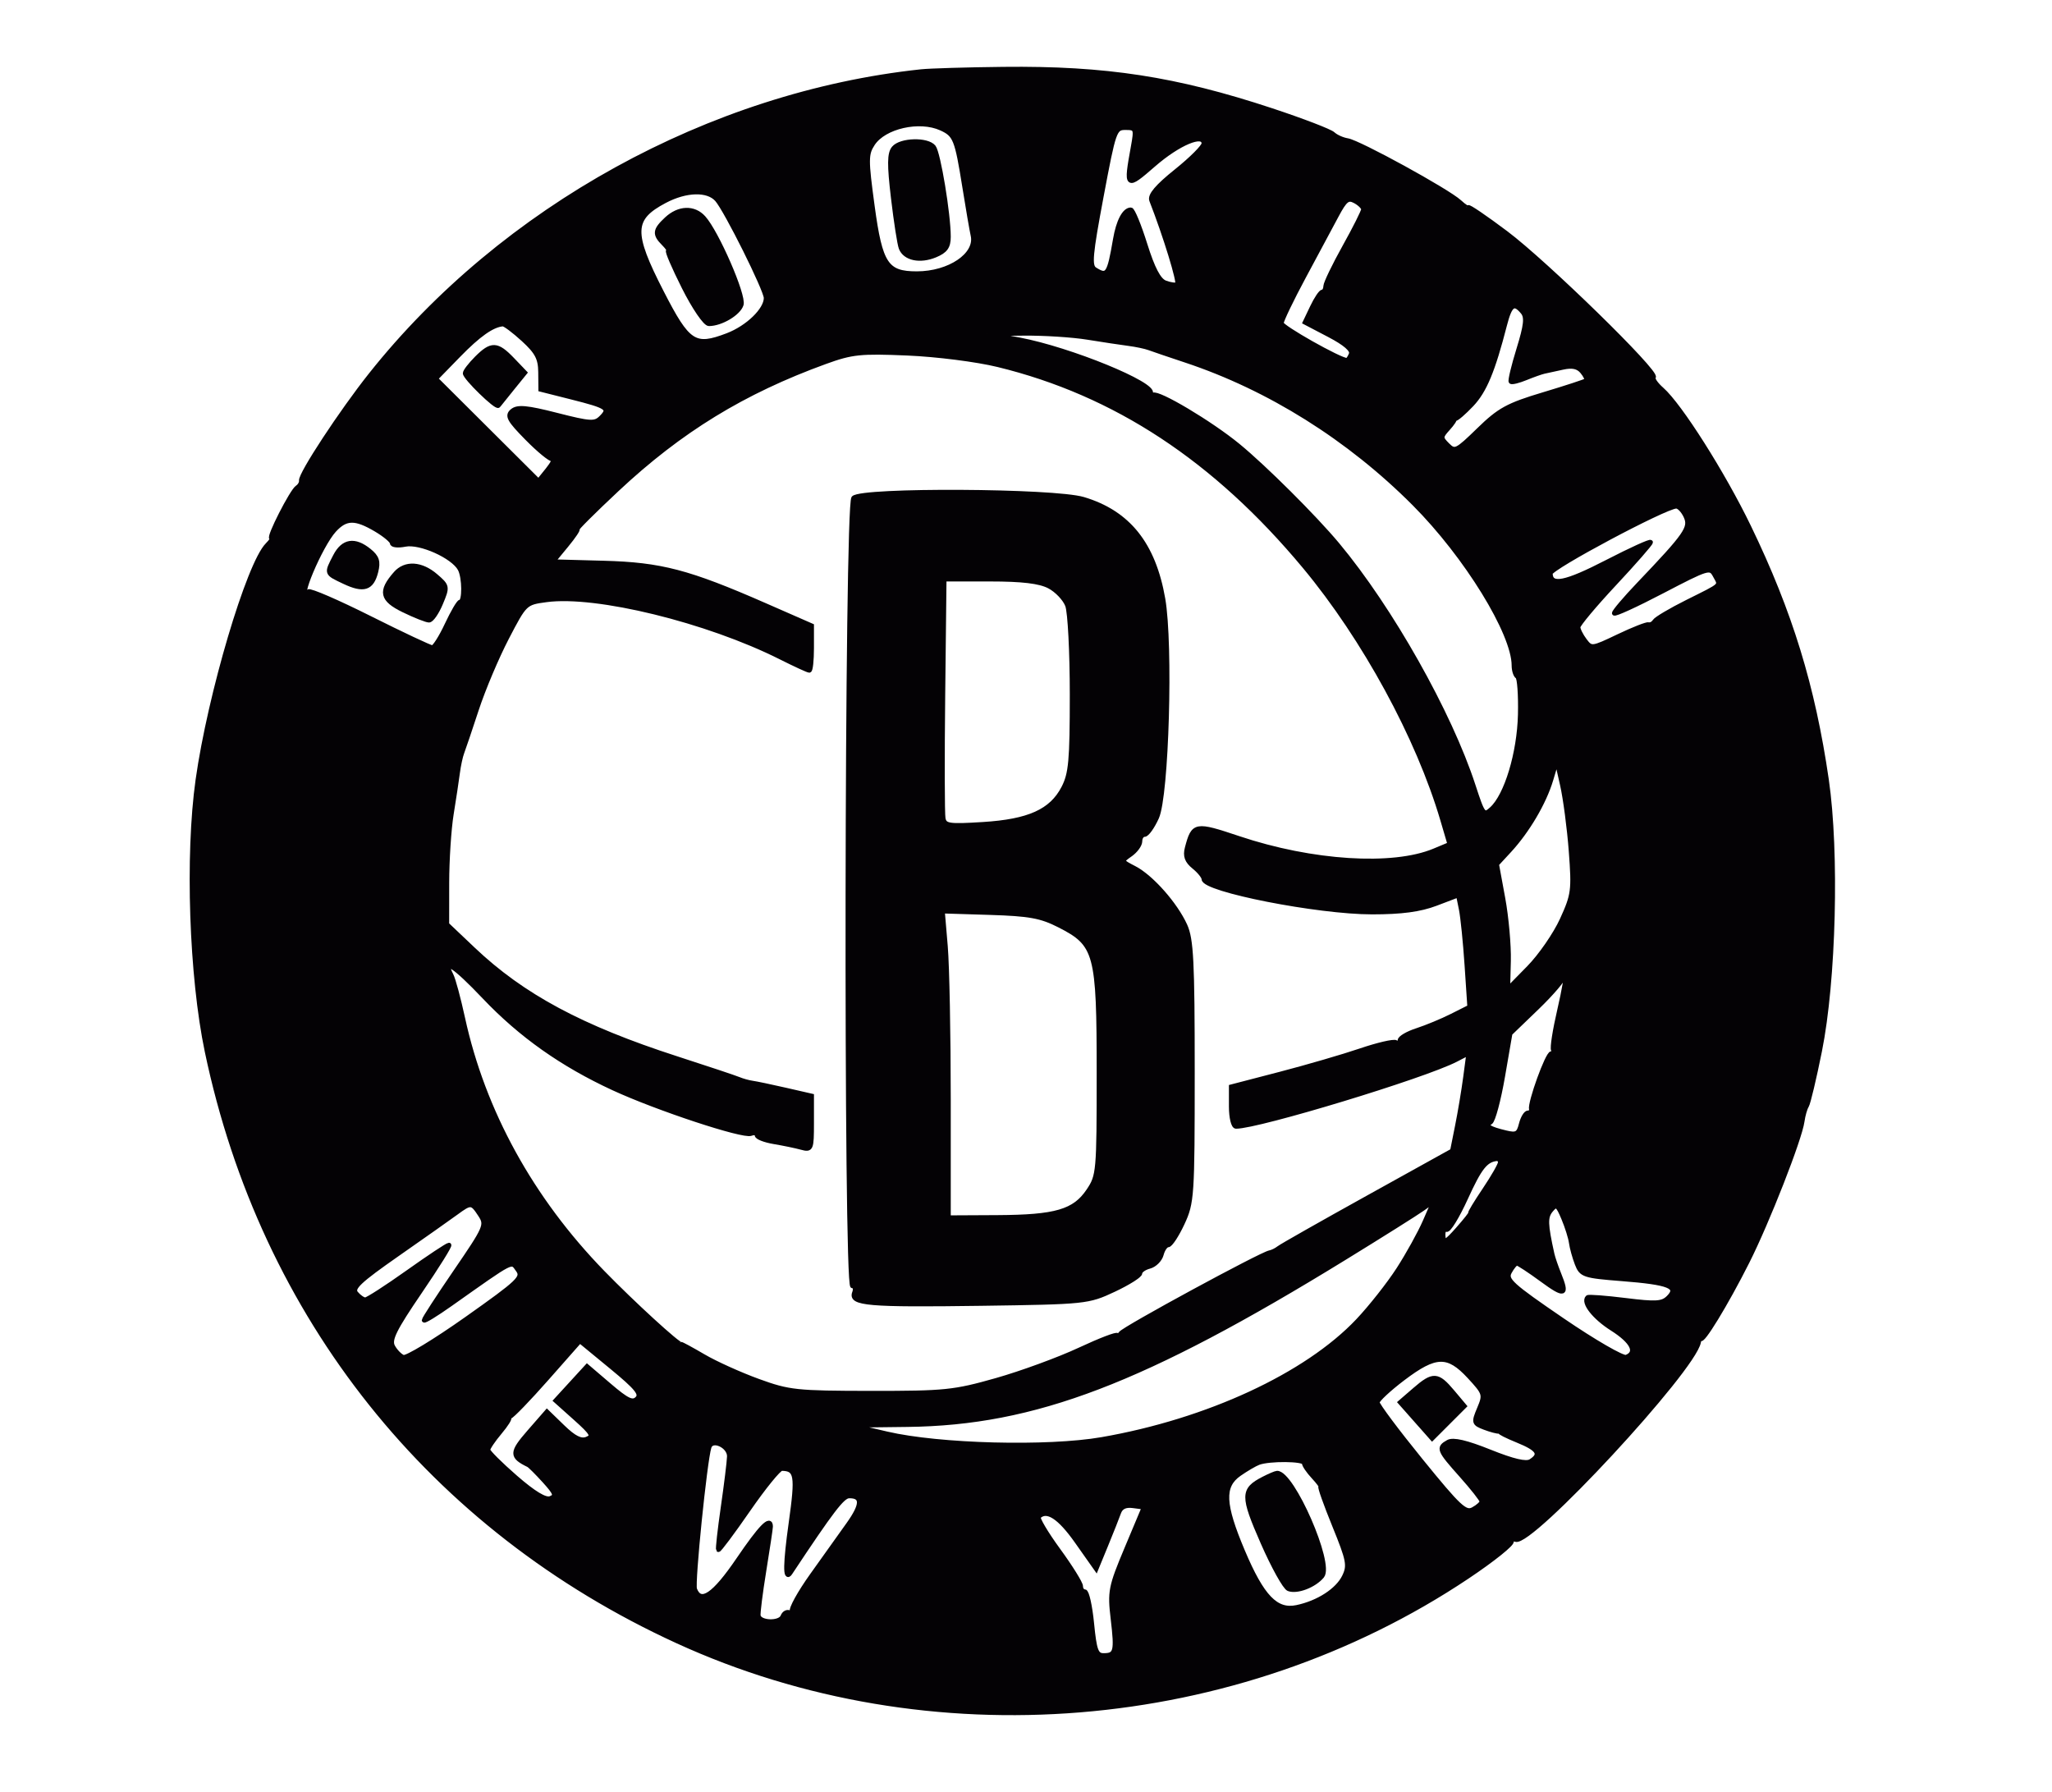 <?xml version="1.0" encoding="utf-8"?>
<!DOCTYPE svg PUBLIC "-//W3C//DTD SVG 20010904//EN" "http://www.w3.org/TR/2001/REC-SVG-20010904/DTD/svg10.dtd">
<svg version="1.0" xmlns="http://www.w3.org/2000/svg" width="450pt" height="393pt" viewBox="0 0 450 393" style="" preserveAspectRatio="xMidYMid meet">
<g fill="#040205FF" stroke="#040205FF">
<path d="M 202.000 15.695 C 155.784 20.644 110.309 45.699 81.313 82.186 C 74.879 90.283 65.904 103.943 66.069 105.388 C 66.125 105.877 65.741 106.552 65.217 106.888 C 64.024 107.653 58.751 118.000 59.555 118.000 C 59.878 118.000 59.480 118.663 58.669 119.474 C 54.533 123.610 46.026 152.307 43.394 171.000 C 41.061 187.565 41.959 214.126 45.408 230.562 C 57.618 288.757 94.617 335.141 148.541 359.856 C 203.677 385.128 271.058 379.632 321.767 345.728 C 327.414 341.953 331.778 338.449 331.465 337.943 C 331.152 337.437 331.560 337.278 332.371 337.589 C 335.680 338.859 371.347 300.391 372.504 294.304 C 372.693 293.312 372.881 292.926 372.923 293.446 C 373.039 294.875 378.542 285.865 383.171 276.667 C 387.593 267.882 394.693 249.741 395.225 245.871 C 395.404 244.567 395.841 243.038 396.196 242.474 C 396.551 241.909 397.835 236.509 399.050 230.474 C 402.158 215.031 402.871 186.904 400.558 170.998 C 397.578 150.512 392.595 134.292 383.507 115.500 C 377.853 103.811 368.390 88.882 364.427 85.399 C 363.111 84.243 362.299 83.034 362.621 82.712 C 363.617 81.717 338.969 57.650 330.250 51.104 C 325.713 47.697 322.000 45.173 322.000 45.494 C 322.000 45.815 321.129 45.273 320.065 44.289 C 317.463 41.883 298.014 31.218 295.500 30.818 C 294.400 30.643 292.969 30.001 292.319 29.391 C 291.670 28.780 285.595 26.449 278.819 24.209 C 257.849 17.278 242.480 14.913 220.026 15.160 C 212.037 15.248 203.925 15.489 202.000 15.695 M 218.863 79.987 C 244.559 86.245 266.525 100.695 286.102 124.219 C 299.214 139.975 311.044 161.705 316.368 179.815 L 317.931 185.131 314.528 186.553 C 305.457 190.343 287.740 189.220 271.671 183.836 C 262.078 180.623 261.729 180.687 260.340 185.919 C 259.868 187.697 260.268 188.798 261.849 190.079 C 263.032 191.037 264.000 192.240 264.000 192.752 C 264.000 195.090 288.996 200.000 300.896 200.000 C 307.341 200.000 311.405 199.458 314.891 198.133 L 319.803 196.267 320.436 199.383 C 320.784 201.098 321.343 206.620 321.679 211.656 L 322.289 220.812 318.395 222.771 C 316.253 223.848 312.813 225.275 310.750 225.942 C 308.688 226.609 307.000 227.597 307.000 228.137 C 307.000 228.676 306.606 228.874 306.124 228.576 C 305.642 228.279 302.154 229.087 298.374 230.372 C 294.593 231.658 286.663 233.968 280.750 235.506 L 270.000 238.302 270.000 242.651 C 270.000 245.044 270.476 247.000 271.058 247.000 C 275.981 247.000 312.273 235.978 319.278 232.356 L 322.081 230.907 321.382 236.181 C 320.997 239.082 320.191 243.905 319.591 246.898 L 318.500 252.341 300.000 262.601 C 289.825 268.244 281.032 273.230 280.461 273.680 C 279.889 274.131 278.989 274.575 278.461 274.667 C 276.602 274.991 246.491 291.329 245.765 292.408 C 245.361 293.008 245.024 293.192 245.015 292.815 C 245.007 292.438 241.288 293.862 236.750 295.980 C 232.213 298.097 224.000 301.105 218.500 302.665 C 209.227 305.294 207.228 305.499 191.000 305.484 C 174.634 305.468 173.032 305.297 166.272 302.841 C 162.296 301.397 156.896 298.957 154.272 297.419 C 151.647 295.881 149.418 294.674 149.318 294.736 C 148.839 295.034 138.720 285.770 132.168 279.036 C 116.516 262.947 105.934 243.705 101.481 223.235 C 100.555 218.981 99.420 214.761 98.958 213.858 C 96.943 209.920 99.671 211.700 106.230 218.605 C 114.192 226.987 123.280 233.412 134.527 238.608 C 144.096 243.029 162.914 249.247 164.677 248.571 C 165.405 248.291 166.000 248.441 166.000 248.904 C 166.000 249.366 167.688 250.027 169.750 250.372 C 171.813 250.717 174.513 251.277 175.750 251.616 C 177.901 252.206 178.000 251.970 178.000 246.276 L 178.000 240.318 172.250 239.002 C 169.088 238.278 165.825 237.594 165.000 237.482 C 164.175 237.369 162.825 236.995 162.000 236.649 C 161.175 236.303 155.054 234.260 148.398 232.109 C 127.483 225.350 114.583 218.428 103.750 208.151 L 98.000 202.696 98.008 193.598 C 98.012 188.594 98.453 181.800 98.989 178.500 C 99.524 175.200 100.137 171.150 100.350 169.500 C 100.563 167.850 100.999 165.825 101.319 165.000 C 101.639 164.175 103.080 159.906 104.522 155.514 C 105.964 151.122 108.942 144.072 111.140 139.849 C 115.114 132.210 115.160 132.166 119.817 131.539 C 130.765 130.065 155.100 136.024 171.221 144.125 C 174.368 145.706 177.181 147.000 177.471 147.000 C 177.762 147.000 178.000 144.798 178.000 142.107 L 178.000 137.214 167.743 132.723 C 150.979 125.381 144.931 123.796 132.374 123.456 L 121.249 123.154 124.197 119.577 C 125.819 117.610 126.894 116.000 126.587 116.000 C 126.280 116.000 130.185 112.108 135.265 107.350 C 149.153 94.343 162.994 85.862 181.000 79.329 C 186.826 77.215 188.692 77.021 199.000 77.460 C 205.449 77.735 214.173 78.845 218.863 79.987 M 238.500 73.989 C 241.800 74.524 245.850 75.137 247.500 75.350 C 249.150 75.563 251.175 75.989 252.000 76.296 C 252.825 76.604 256.425 77.827 260.000 79.014 C 278.304 85.091 295.839 96.082 310.166 110.456 C 321.566 121.893 332.000 138.841 332.000 145.921 C 332.000 147.000 332.352 148.099 332.781 148.365 C 333.211 148.630 333.481 152.369 333.382 156.674 C 333.187 165.128 330.372 174.448 327.127 177.385 C 325.381 178.965 325.192 178.727 323.088 172.271 C 317.899 156.352 304.982 133.447 293.288 119.427 C 288.268 113.410 277.279 102.464 271.500 97.725 C 265.457 92.770 253.952 85.912 252.837 86.601 C 252.185 87.004 251.962 86.870 252.320 86.291 C 253.535 84.325 234.641 76.594 223.500 74.497 L 216.500 73.180 224.500 73.098 C 228.900 73.052 235.200 73.453 238.500 73.989 M 306.697 278.339 C 304.605 281.580 300.600 286.657 297.797 289.621 C 286.508 301.557 264.816 311.602 241.636 315.626 C 229.738 317.691 205.980 317.074 194.500 314.402 L 186.500 312.540 199.000 312.390 C 226.900 312.056 250.676 302.978 294.968 275.744 C 302.926 270.852 310.576 266.040 311.968 265.053 L 314.500 263.257 312.500 267.851 C 311.400 270.378 308.789 275.098 306.697 278.339 M 206.398 28.135 C 209.488 29.544 209.851 30.451 211.538 41.000 C 212.285 45.675 213.110 50.465 213.371 51.645 C 214.306 55.878 208.225 60.000 201.046 60.000 C 194.370 60.000 193.047 57.990 191.311 45.214 C 189.916 34.951 189.924 33.766 191.397 31.517 C 193.891 27.711 201.635 25.965 206.398 28.135 M 157.236 43.750 C 159.271 46.054 168.000 63.567 168.000 65.345 C 168.000 67.952 163.980 71.842 159.533 73.541 C 152.310 76.299 150.888 75.369 145.095 64.090 C 138.360 50.978 138.465 47.916 145.781 44.052 C 150.448 41.588 155.215 41.462 157.236 43.750 M 286.000 320.811 C 286.000 321.258 286.918 322.608 288.039 323.811 C 289.160 325.015 289.875 326.000 289.627 326.000 C 289.378 326.000 290.735 329.826 292.641 334.502 C 295.752 342.131 295.974 343.280 294.804 345.701 C 293.347 348.716 289.091 351.470 284.368 352.454 C 279.851 353.396 276.769 350.197 272.526 340.161 C 268.151 329.815 267.970 325.858 271.750 323.211 C 273.263 322.152 275.175 321.032 276.000 320.722 C 278.347 319.839 286.000 319.908 286.000 320.811 M 82.443 116.099 C 84.399 117.253 86.000 118.592 86.000 119.074 C 86.000 119.556 87.284 119.693 88.853 119.379 C 92.133 118.723 99.379 121.970 100.875 124.767 C 101.871 126.628 101.905 131.998 100.921 131.999 C 100.602 132.000 99.288 134.250 98.000 137.000 C 96.712 139.750 95.279 142.000 94.815 142.000 C 94.351 142.000 88.180 139.098 81.102 135.551 C 74.023 132.004 67.954 129.379 67.616 129.718 C 64.760 132.573 70.230 119.575 73.283 116.250 C 75.852 113.452 77.900 113.418 82.443 116.099 M 159.934 319.367 C 159.898 320.540 159.283 325.550 158.568 330.500 C 157.853 335.450 157.387 339.641 157.531 339.814 C 157.676 339.986 160.616 336.049 164.065 331.064 C 167.514 326.079 170.823 322.007 171.418 322.015 C 174.694 322.062 174.932 323.456 173.459 333.951 C 172.214 342.826 172.151 346.614 173.276 344.917 C 182.414 331.134 184.765 328.060 186.191 328.033 C 189.207 327.974 189.170 329.896 186.070 334.242 C 184.400 336.584 180.803 341.625 178.077 345.443 C 175.351 349.262 173.388 352.819 173.715 353.348 C 174.042 353.876 173.837 354.017 173.259 353.660 C 172.682 353.303 171.962 353.656 171.660 354.443 C 171.054 356.023 166.621 355.908 166.301 354.304 C 166.192 353.755 166.752 349.300 167.547 344.403 C 168.342 339.506 168.994 335.163 168.996 334.750 C 169.007 332.562 166.803 334.818 161.930 341.981 C 156.598 349.818 153.638 351.827 152.354 348.480 C 151.842 347.145 154.553 320.407 155.512 317.328 C 156.153 315.273 160.006 317.049 159.934 319.367 M 114.765 74.423 C 117.791 77.197 118.506 78.562 118.534 81.618 L 118.568 85.390 125.359 87.104 C 133.290 89.105 133.901 89.527 131.844 91.584 C 130.462 92.967 129.479 92.909 122.061 91.015 C 115.533 89.349 113.510 89.162 112.356 90.119 C 111.122 91.143 111.621 92.062 115.609 96.111 C 118.200 98.741 120.725 100.805 121.221 100.697 C 121.717 100.589 121.218 101.625 120.112 103.000 L 118.102 105.500 106.823 94.266 L 95.543 83.032 100.522 77.922 C 104.968 73.358 107.957 71.255 110.265 71.063 C 110.685 71.029 112.710 72.540 114.765 74.423 M 322.221 301.829 C 325.626 305.508 325.711 305.782 324.414 308.866 C 323.129 311.923 323.183 312.119 325.567 313.026 C 326.943 313.549 328.391 313.929 328.785 313.870 C 329.178 313.811 329.275 313.842 329.000 313.937 C 328.725 314.033 330.446 314.901 332.824 315.867 C 337.374 317.713 338.115 318.894 335.686 320.426 C 334.679 321.062 331.852 320.404 326.700 318.335 C 321.574 316.277 318.678 315.601 317.592 316.208 C 315.327 317.476 315.505 317.925 320.482 323.500 C 322.937 326.250 324.958 328.822 324.973 329.215 C 324.988 329.608 324.126 330.397 323.059 330.969 C 321.348 331.884 319.982 330.611 311.564 320.254 C 306.310 313.789 302.023 308.050 302.036 307.500 C 302.049 306.950 304.584 304.588 307.669 302.250 C 314.814 296.836 317.529 296.757 322.221 301.829 M 344.532 186.664 C 345.180 195.238 345.053 196.205 342.563 201.664 C 341.099 204.874 337.824 209.616 335.286 212.202 L 330.670 216.904 330.826 210.702 C 330.911 207.291 330.360 201.125 329.602 197.000 L 328.222 189.500 330.993 186.500 C 334.964 182.199 338.624 175.988 340.112 171.021 L 341.399 166.724 342.619 172.112 C 343.290 175.075 344.151 181.624 344.532 186.664 M 105.312 266.354 C 106.793 268.614 106.579 269.110 99.927 278.825 C 96.117 284.390 93.000 289.188 93.000 289.488 C 93.000 289.788 95.588 288.206 98.750 285.972 C 113.001 275.907 112.072 276.378 113.578 278.437 C 114.821 280.137 113.906 281.013 102.329 289.199 C 95.398 294.099 89.143 297.885 88.429 297.611 C 87.715 297.337 86.685 296.279 86.139 295.260 C 85.335 293.757 86.461 291.480 92.101 283.204 C 95.926 277.592 98.787 273.000 98.459 273.000 C 98.131 273.000 94.063 275.700 89.420 279.000 C 84.776 282.300 80.588 285.000 80.111 285.000 C 79.635 285.000 78.716 284.362 78.069 283.583 C 77.104 282.420 78.742 280.875 87.196 274.974 C 92.863 271.019 98.625 266.956 100.000 265.947 C 103.255 263.557 103.491 263.575 105.312 266.354 M 369.712 113.250 C 370.834 115.733 369.820 117.193 359.378 128.135 C 356.420 131.235 354.000 134.080 354.000 134.458 C 354.000 134.836 358.729 132.675 364.510 129.656 C 374.601 124.387 375.062 124.248 376.091 126.170 C 377.378 128.575 377.925 128.051 370.000 132.010 C 366.425 133.797 363.225 135.688 362.888 136.214 C 362.552 136.740 361.957 137.065 361.567 136.936 C 361.176 136.806 358.187 137.977 354.925 139.536 C 349.113 142.314 348.962 142.332 347.528 140.436 C 346.723 139.371 346.067 138.050 346.072 137.500 C 346.076 136.950 349.653 132.675 354.020 128.000 C 358.388 123.325 361.970 119.231 361.981 118.902 C 361.991 118.573 357.697 120.523 352.437 123.235 C 343.261 127.966 340.000 128.617 340.000 125.718 C 340.000 124.462 365.194 111.036 367.597 111.011 C 368.201 111.005 369.152 112.013 369.712 113.250 M 344.568 272.500 C 344.714 273.600 345.287 275.677 345.841 277.115 C 346.790 279.580 347.358 279.770 355.709 280.423 C 366.089 281.235 368.304 282.123 365.916 284.512 C 364.560 285.868 363.189 285.955 356.431 285.116 C 352.086 284.577 348.371 284.296 348.174 284.492 C 347.072 285.594 349.632 288.862 353.530 291.328 C 358.000 294.156 359.209 296.599 356.630 297.588 C 355.877 297.878 349.577 294.234 342.630 289.491 C 331.382 281.812 330.113 280.656 331.035 278.934 C 331.605 277.870 332.332 277.000 332.651 277.000 C 332.971 277.000 335.430 278.613 338.116 280.585 C 343.176 284.299 343.794 284.089 341.859 279.315 C 341.231 277.767 340.567 275.825 340.384 275.000 C 338.921 268.402 338.877 266.853 340.112 265.365 C 341.309 263.922 341.608 264.113 342.879 267.124 C 343.662 268.981 344.422 271.400 344.568 272.500 M 248.486 32.250 C 246.855 41.258 246.962 41.349 253.000 36.094 C 258.420 31.378 264.000 29.038 264.000 31.482 C 264.000 32.145 261.284 34.866 257.964 37.529 C 253.754 40.906 252.113 42.843 252.539 43.935 C 255.576 51.709 258.742 62.037 258.187 62.362 C 257.809 62.584 256.600 62.416 255.500 61.990 C 254.107 61.450 252.775 58.904 251.113 53.607 C 249.801 49.423 248.393 46.000 247.986 46.000 C 246.577 46.000 245.258 48.515 244.577 52.500 C 243.252 60.252 242.858 60.829 240.089 59.076 C 238.895 58.320 239.115 55.862 241.516 43.092 C 244.257 28.513 244.437 28.000 246.804 28.000 C 249.142 28.000 249.220 28.197 248.486 32.250 M 139.748 306.680 C 138.725 307.704 137.543 307.147 133.609 303.784 L 128.737 299.619 125.303 303.366 L 121.870 307.113 126.185 310.972 C 129.923 314.316 130.257 314.928 128.684 315.548 C 127.381 316.062 125.890 315.317 123.405 312.908 L 119.941 309.551 116.037 314.025 C 112.115 318.519 112.098 319.379 115.892 321.224 C 116.226 321.386 117.809 322.964 119.409 324.730 C 121.879 327.457 122.072 328.035 120.689 328.566 C 119.601 328.983 117.060 327.450 113.031 323.945 C 109.714 321.060 107.000 318.352 107.000 317.927 C 107.000 317.501 108.165 315.769 109.589 314.077 C 111.013 312.385 111.913 310.944 111.589 310.875 C 111.265 310.806 111.364 310.694 111.810 310.625 C 112.255 310.556 115.892 306.792 119.893 302.259 L 127.166 294.018 134.091 299.715 C 139.683 304.316 140.772 305.656 139.748 306.680 M 333.940 68.428 C 334.867 69.544 334.672 71.322 333.048 76.580 C 331.906 80.278 331.140 83.473 331.347 83.680 C 331.554 83.887 333.023 83.524 334.611 82.874 C 336.200 82.224 338.007 81.585 338.626 81.453 C 339.245 81.321 341.086 80.920 342.717 80.562 C 344.806 80.103 346.066 80.374 346.983 81.480 C 347.699 82.342 348.108 83.218 347.893 83.425 C 347.677 83.632 343.450 85.015 338.500 86.500 C 330.684 88.843 328.819 89.862 324.323 94.243 C 319.464 98.977 319.041 99.184 317.457 97.600 C 315.873 96.016 315.879 95.792 317.540 93.956 C 318.513 92.880 319.128 91.947 318.905 91.882 C 318.682 91.816 318.771 91.794 319.102 91.832 C 319.433 91.870 321.066 90.461 322.731 88.701 C 325.573 85.696 327.392 81.319 329.983 71.250 C 331.143 66.743 332.022 66.116 333.940 68.428 M 247.102 339.526 C 243.544 348.004 243.360 348.944 244.075 355.004 C 244.922 362.188 244.711 363.000 242.002 363.000 C 240.406 363.000 240.017 361.940 239.431 356.000 C 239.052 352.150 238.350 349.000 237.871 349.000 C 237.392 349.000 237.000 348.474 237.000 347.832 C 237.000 347.189 234.786 343.628 232.079 339.919 C 229.373 336.210 227.423 332.910 227.746 332.587 C 229.554 330.779 232.328 332.563 236.161 337.998 L 240.391 343.996 242.548 338.748 C 243.734 335.862 244.993 332.682 245.347 331.683 C 245.780 330.455 246.783 329.969 248.440 330.183 L 250.891 330.500 247.102 339.526 M 342.004 221.481 C 340.987 225.859 340.371 229.791 340.636 230.220 C 340.901 230.649 340.724 231.000 340.242 231.000 C 339.367 231.000 335.451 241.827 335.810 243.250 C 335.915 243.663 335.599 244.000 335.108 244.000 C 334.618 244.000 333.933 245.131 333.586 246.513 C 333.047 248.661 332.558 248.932 330.228 248.375 C 326.500 247.484 325.593 246.870 326.856 246.089 C 327.445 245.725 328.657 241.194 329.550 236.021 L 331.173 226.614 337.087 220.917 C 340.339 217.783 343.000 214.645 343.000 213.943 C 343.000 213.241 343.192 212.859 343.427 213.094 C 343.662 213.329 343.022 217.103 342.004 221.481 M 299.000 45.897 C 299.000 46.351 297.146 50.048 294.879 54.112 C 292.613 58.175 290.738 62.063 290.712 62.750 C 290.687 63.438 290.375 64.000 290.019 64.000 C 289.662 64.000 288.654 65.502 287.779 67.338 L 286.187 70.676 291.514 73.463 C 294.999 75.286 296.659 76.725 296.314 77.625 C 296.023 78.381 295.598 79.000 295.368 79.000 C 293.822 79.000 281.000 71.762 281.000 70.889 C 281.000 70.292 283.213 65.685 285.918 60.652 C 288.623 55.618 291.844 49.610 293.077 47.300 C 294.968 43.755 295.605 43.253 297.159 44.085 C 298.172 44.627 299.000 45.442 299.000 45.897 M 329.000 254.900 C 329.000 255.394 327.455 258.094 325.568 260.900 C 323.680 263.705 322.291 266.000 322.482 266.000 C 322.673 266.000 321.434 267.576 319.729 269.502 C 317.104 272.467 316.607 272.704 316.485 271.048 C 316.406 269.973 316.725 269.330 317.194 269.620 C 317.663 269.910 319.578 266.788 321.449 262.682 C 324.503 255.980 325.802 254.337 328.250 254.079 C 328.663 254.036 329.000 254.405 329.000 254.900 "/></g>
<g fill="#040205FF" stroke="#040205FF">
<path d="M 187.200 109.200 C 185.666 110.734 185.437 282.000 186.969 282.000 C 187.501 282.000 187.685 282.656 187.378 283.458 C 186.460 285.850 190.365 286.184 215.144 285.832 C 238.087 285.506 238.602 285.452 244.250 282.805 C 247.413 281.323 250.000 279.688 250.000 279.172 C 250.000 278.656 250.933 277.989 252.074 277.691 C 253.215 277.393 254.393 276.215 254.691 275.074 C 254.989 273.933 255.647 273.000 256.152 273.000 C 256.658 273.000 258.068 270.863 259.286 268.250 C 261.409 263.696 261.500 262.323 261.500 235.000 C 261.500 210.825 261.253 205.958 259.875 202.927 C 257.751 198.257 252.464 192.291 248.745 190.368 C 245.802 188.846 245.798 188.830 247.893 187.362 C 249.052 186.551 250.000 185.237 250.000 184.443 C 250.000 183.649 250.444 183.000 250.987 183.000 C 251.529 183.000 252.736 181.313 253.669 179.250 C 255.851 174.422 256.796 141.390 255.039 131.305 C 252.956 119.339 247.409 112.407 237.568 109.471 C 231.130 107.551 189.076 107.324 187.200 109.200 M 232.321 202.899 C 240.503 207.071 241.000 208.927 241.000 235.312 C 241.000 256.976 240.926 257.815 238.715 261.102 C 235.637 265.680 231.549 266.876 218.750 266.944 L 208.000 267.000 208.000 241.151 C 208.000 226.934 207.705 211.813 207.345 207.548 L 206.689 199.795 217.095 200.118 C 225.768 200.387 228.303 200.850 232.321 202.899 M 230.093 128.548 C 231.739 129.399 233.540 131.289 234.094 132.748 C 234.649 134.207 235.103 143.001 235.103 152.290 C 235.103 166.824 234.842 169.682 233.237 172.776 C 230.580 177.894 225.652 180.118 215.572 180.747 C 208.078 181.215 207.162 181.081 206.849 179.476 C 206.657 178.490 206.627 166.279 206.783 152.341 L 207.066 127.000 217.083 127.000 C 224.168 127.000 227.975 127.453 230.093 128.548 "/></g>
<g fill="#040205FF" stroke="#040205FF">
<path d="M 196.010 32.488 C 195.047 33.648 195.020 36.051 195.887 43.405 C 196.499 48.591 197.266 53.530 197.592 54.379 C 198.464 56.653 201.742 57.349 205.074 55.969 C 207.337 55.032 208.000 54.114 208.000 51.920 C 208.000 46.980 205.779 33.551 204.747 32.250 C 203.374 30.520 197.511 30.680 196.010 32.488 "/></g>
<g fill="#040205FF" stroke="#040205FF">
<path d="M 146.189 48.039 C 143.585 50.464 143.485 51.342 145.571 53.429 C 146.436 54.293 146.881 55.000 146.560 55.000 C 146.240 55.000 147.788 58.600 150.000 63.000 C 152.233 67.441 154.664 71.000 155.464 71.000 C 158.106 71.000 161.954 68.720 162.566 66.793 C 163.198 64.800 157.169 50.949 154.278 47.754 C 152.165 45.420 148.875 45.536 146.189 48.039 "/></g>
<g fill="#040205FF" stroke="#040205FF">
<path d="M 277.098 324.265 C 272.458 326.651 272.443 327.992 276.940 338.246 C 279.255 343.525 281.794 348.091 282.583 348.394 C 284.432 349.103 288.206 347.661 289.927 345.588 C 292.141 342.920 283.401 322.927 280.059 323.015 C 279.751 323.023 278.419 323.585 277.098 324.265 "/></g>
<g fill="#040205FF" stroke="#040205FF">
<path d="M 86.773 125.750 C 83.314 129.689 83.698 131.455 88.523 133.799 C 91.015 135.010 93.514 136.000 94.078 136.000 C 94.641 136.000 95.800 134.329 96.654 132.287 C 98.175 128.646 98.153 128.528 95.547 126.287 C 92.375 123.558 88.886 123.345 86.773 125.750 "/></g>
<g fill="#040205FF" stroke="#040205FF">
<path d="M 310.245 304.750 L 307.065 307.500 310.563 311.452 L 314.062 315.405 317.602 311.864 L 321.143 308.324 318.483 305.162 C 315.231 301.297 314.292 301.250 310.245 304.750 "/></g>
<g fill="#040205FF" stroke="#040205FF">
<path d="M 104.545 78.545 C 103.145 79.945 102.000 81.432 102.000 81.849 C 102.000 82.826 108.868 89.503 109.285 88.932 C 109.459 88.694 110.839 86.975 112.353 85.110 L 115.106 81.720 112.366 78.860 C 108.999 75.345 107.794 75.297 104.545 78.545 "/></g>
<g fill="#040205FF" stroke="#040205FF">
<path d="M 73.526 121.950 C 71.524 125.820 71.466 125.653 75.492 127.563 C 79.760 129.588 81.525 129.027 82.448 125.352 C 83.003 123.142 82.686 122.165 80.966 120.771 C 77.771 118.185 75.268 118.581 73.526 121.950 "/></g>
</svg>
